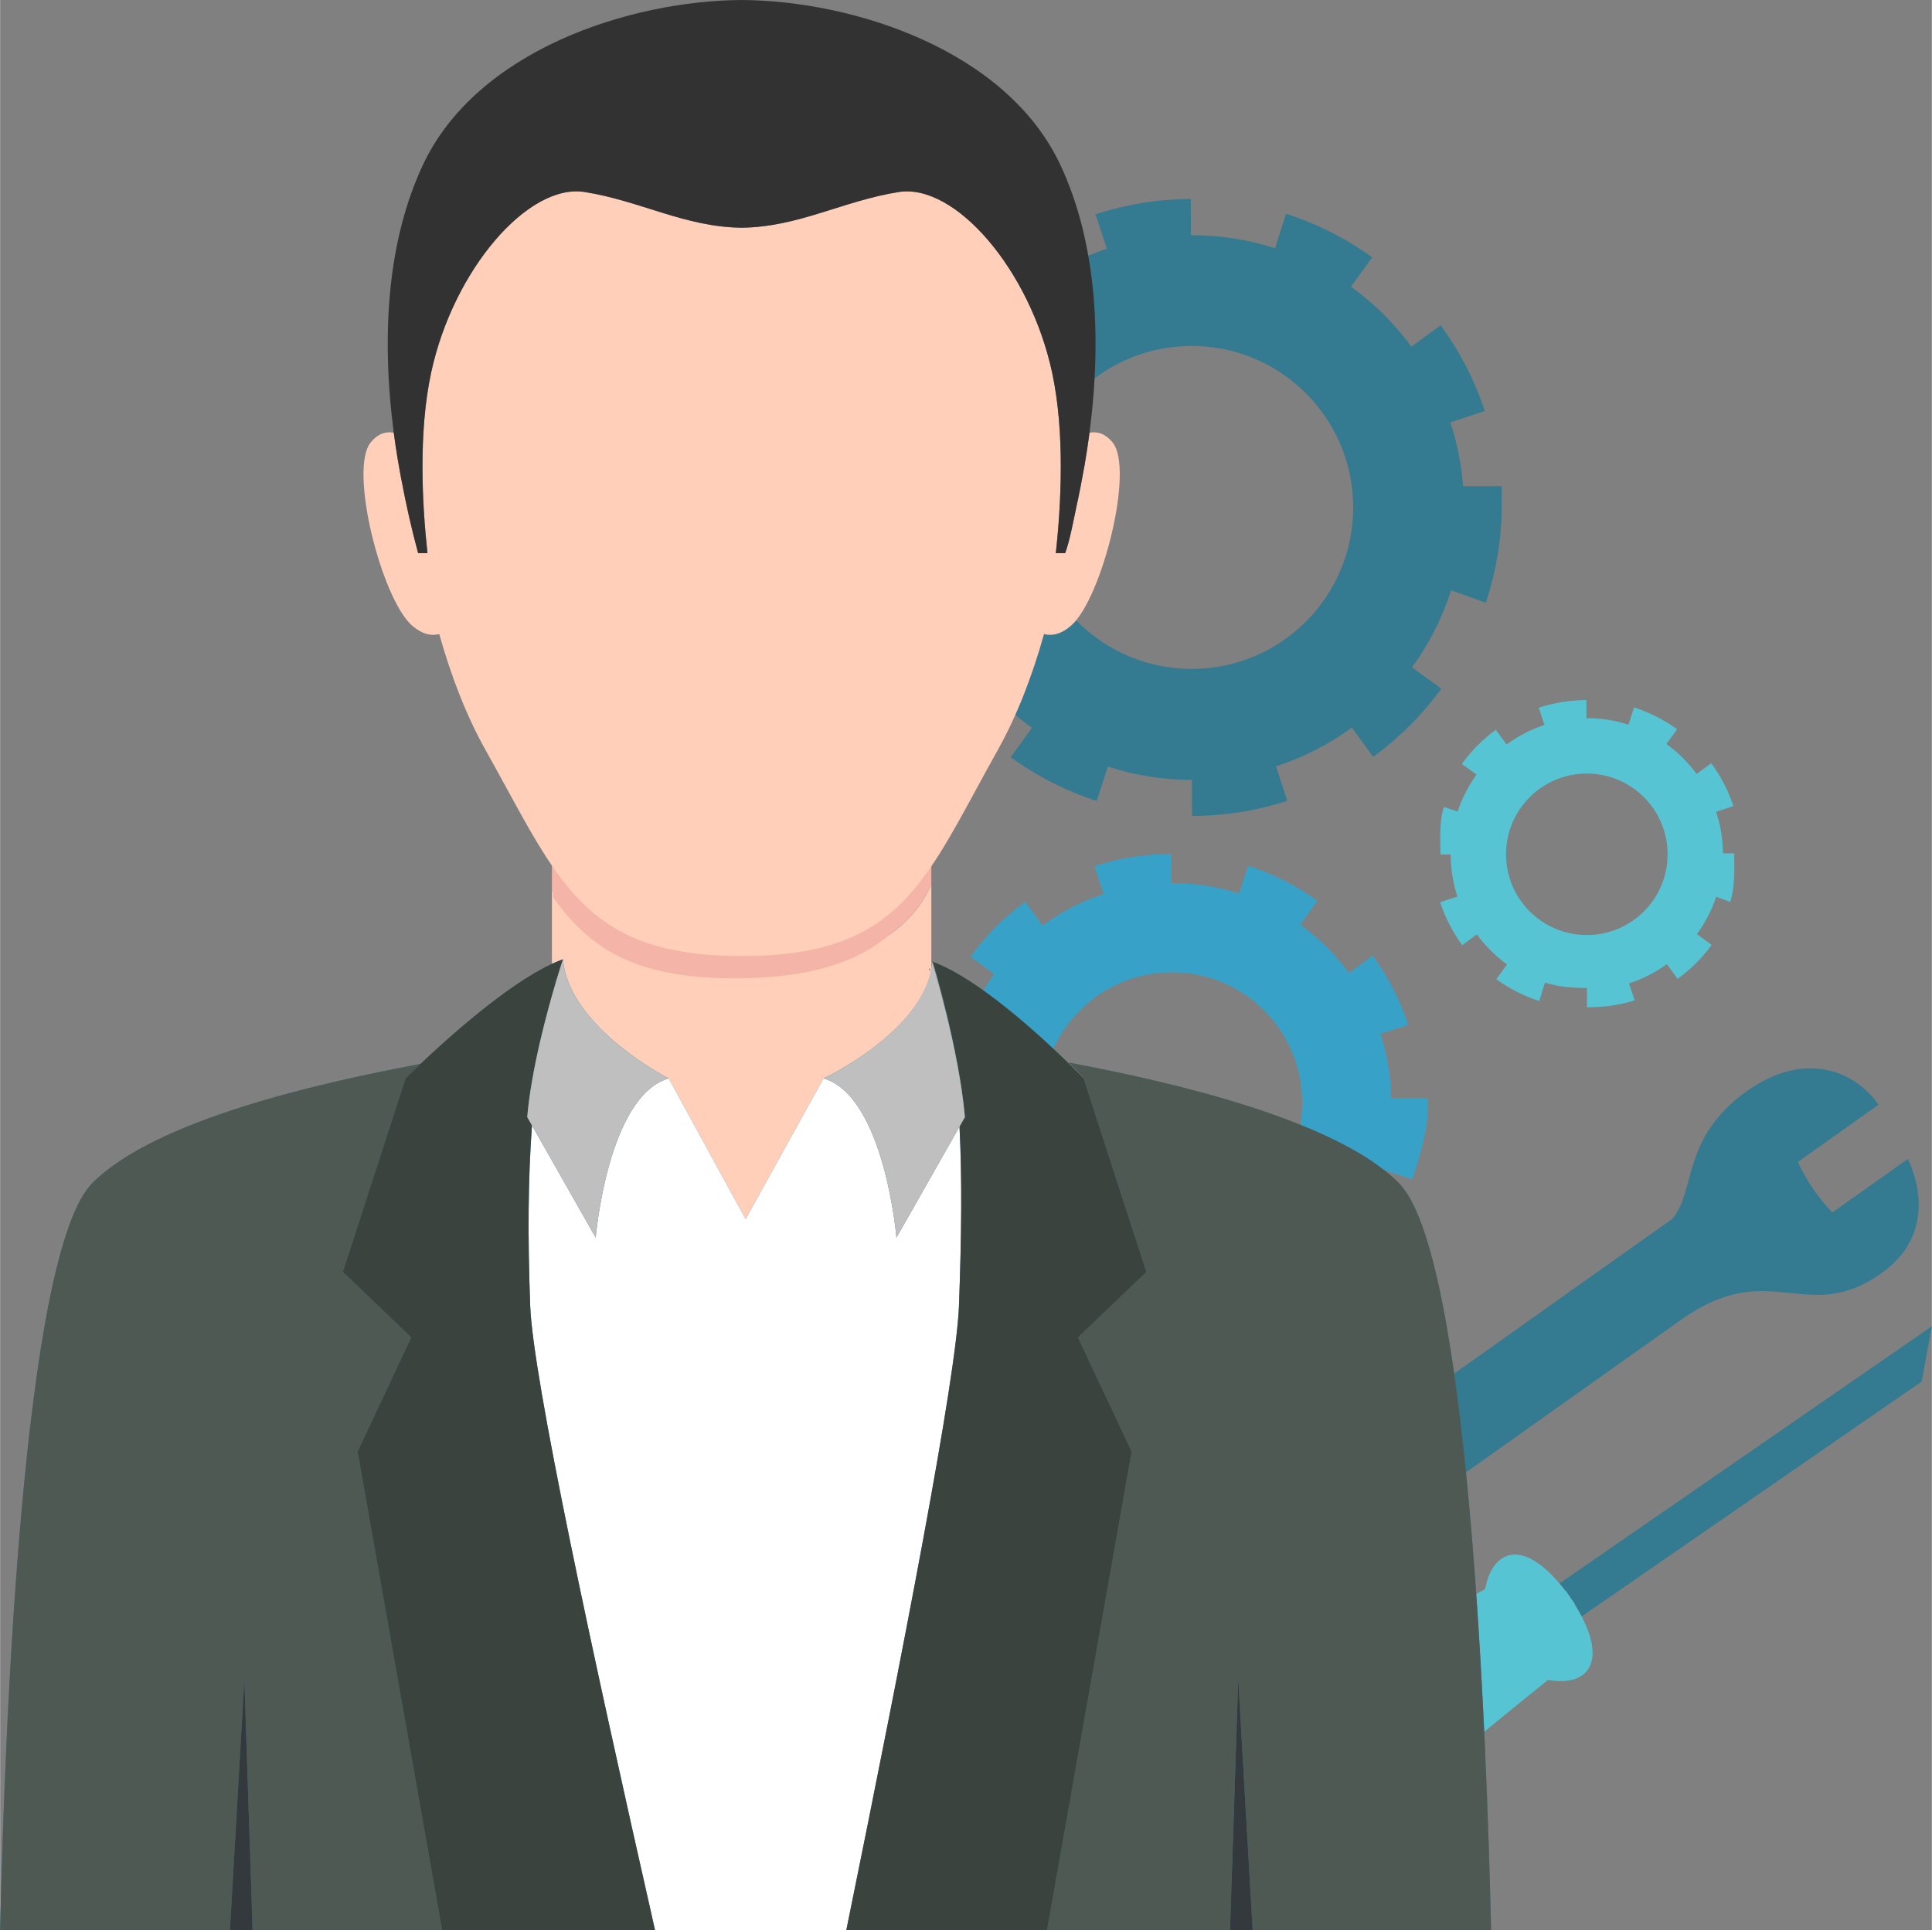 <?xml version="1.0" encoding="UTF-8"?>
<!DOCTYPE svg PUBLIC "-//W3C//DTD SVG 1.1//EN" "http://www.w3.org/Graphics/SVG/1.1/DTD/svg11.dtd">
<!-- Creator: CorelDRAW X7 -->
<svg xmlns="http://www.w3.org/2000/svg" xml:space="preserve" width="1541px" height="1540px" version="1.1" shape-rendering="geometricPrecision" text-rendering="geometricPrecision" image-rendering="optimizeQuality" fill-rule="evenodd" clip-rule="evenodd"
viewBox="0 0 12095954 12089760"
 xmlns:xlink="http://www.w3.org/1999/xlink">
 <rect x="0" y="0" width="12095954" height="12089760" fill="#808080" stroke="none"/>
 <g id="Layer_x0020_1">
  <circle fill="none" cx="7337450" cy="6905281" r="815477"/>
  <circle fill="none" cx="9935267" cy="5350608" r="505724"/>
  <circle fill="none" cx="7461090" cy="3178199" r="1011402"/>
  <path fill="#347A91" d="M12095945 8306619l-2331909 1611018c12806,15264 25668,30741 38789,48063l1633 -1391c9588,13790 17925,26911 26818,40385 9421,13038 18778,25520 28283,39309l-1855 1067c17406,27606 31900,53562 45078,78887l2129326 -1471132 63846 -346225 -9 19z"/>
  <path fill="#57C4D3" d="M9859596 10044096c-9505,-13789 -18862,-26299 -28274,-39309 -8809,-13502 -17239,-26596 -26827,-40385l-1623 1391c-13094,-17322 -25984,-32883 -38790,-48063 -238155,-282926 -421422,-204734 -465024,33949 0,0 -353440,197984 -1175724,665011 -774073,439736 -859628,620564 -661793,937207l-1298 928c35256,51132 27662,39921 35627,50956 7512,11184 35025,51374 35025,51374l1308 -844c261458,348135 431455,289501 1116561,-278874 727725,-603853 1043970,-855946 1043970,-855946 232248,42536 368991,-92528 210029,-397348 -13177,-25288 -27671,-51281 -45077,-78888l1910 -1159z"/>
  <path fill="#347A91" d="M10470349 7633995l-2774585 1968687c-123325,87548 -152470,258379 -65005,381648 87539,123325 258296,152304 381648,64783l2515028 -1784418c559704,-397117 780982,44381 1253536,-290799 398053,-282453 164173,-714984 164173,-714984l-472554 335273c-152526,-160204 -215241,-317024 -215241,-317024l504890 -358271c-158294,-223215 -471544,-335421 -822748,-86241 -415172,294388 -318433,627288 -469142,801337l0 9z"/>
  <path fill="#347A91" d="M5624710 3778291c62863,192623 155512,373590 275563,537856l183109 -133664c105390,144328 232860,271418 377513,376354l-133145 183489c164489,119504 345752,211624 538552,274024l69762 -215065c165481,53507 341848,83403 525143,83403 547,0 1150,0 1623,0l232 225739c203742,-242 404396,-32364 596407,-94819l-70133 -215853c171851,-55880 331675,-138412 474705,-242680l133442 183211c163885,-119411 307426,-263072 426698,-427023l-183499 -133377c105632,-145255 188942,-307602 244739,-482346l217912 77403c62306,-192159 98722,-392915 98722,-596639l-18 -133237 -241521 0c-10720,-138589 -37872,-272577 -79787,-399871l215537 -70894c-63299,-192475 -156374,-373228 -276546,-537160l-182793 134072c-105715,-144190 -233472,-270871 -378413,-375594l132830 -183823c-164804,-119114 -346225,-210873 -539155,-272957l-69298 215853c-164498,-52811 -339790,-81642 -521842,-81642 -1678,0 -3357,93 -5072,93l-696 -226489c-203658,612 -404247,32790 -596259,95746l70662 215537c-171712,56261 -331452,138969 -474297,243525l-133905 -182970c-163645,119791 -306814,263739 -425790,427940l183629 133052c-104547,144422 -187078,305757 -242588,479287l-232776 -73435c-61621,190992 -111075,390542 -111075,592893l0 3366 263081 -1910c139,184509 29981,361943 84303,528351l-215537 70254 -19 0zm1836376 -1611491c558536,0 1011403,452858 1011403,1011402 0,558628 -452858,1011403 -1011403,1011403 -558544,0 -1011402,-452858 -1011402,-1011403 -56,-558535 452858,-1011402 1011402,-1011402z"/>
  <path fill="#38A1C7" d="M7819877 8386406l-56725 -174226c138589,-45077 266819,-112057 382168,-196165l108321 148705c132134,-96265 247808,-212088 344018,-344305l-148789 -108228c85379,-117418 153453,-248272 198531,-389680l195312 63847c50289,-154900 99483,-316783 99483,-481040l-18 -27754 -231330 0c-2838,-140128 -26299,-274961 -68075,-401791l174225 -57336c-51049,-155215 -126078,-300935 -222983,-433161l-148474 108839c-85175,-116193 -187866,-218291 -304672,-302678l107681 -149020c-132830,-96034 -279152,-170080 -434692,-220063l-55945 174318c-132598,-42620 -273792,-66146 -420643,-66146 -1391,0 -2698,148 -4061,148l-603 -182747c-164173,464 -325917,26447 -480678,77116l57105 174309c-138505,45365 -266670,112605 -381797,196852l-108701 -148557c-131995,96590 -247493,212551 -343322,344917l148937 107913c-83237,114979 -149633,242736 -194302,380638l-165323 -54035c-49593,154065 -65154,314881 -65154,478071l0 2755 163190 -1215c149,148612 24528,291411 68353,425483l-174216 56863c50762,155281 125467,301139 222131,433598l148557 -108553c84943,116342 187495,218691 304069,303318l-108005 148854c132598,96358 278781,170692 434293,220981l56251 -185808c133442,43167 275480,55649 423193,55649 464,0 936,0 1456,0l148 194014c164368,0 326260,-14262 481076,-64690l10 10zm-1297918 -1481129c0,-450317 365171,-815478 815478,-815478 450484,0 815562,365087 815562,815478 0,450401 -365087,815478 -815562,815478 -450400,0 -815478,-365077 -815478,-815478z"/>
  <path fill="#57C4D3" d="M9432898 4662688l-67444 -92065c-81781,59849 -153453,131902 -212848,213998l92361 66925c-50762,70143 -91230,147917 -118957,231710l-85462 -29201c-30731,95579 -21699,195322 -21699,296557l0 1679 63855 -547c148,92129 15264,180605 42379,263600l-108005 35257c31426,96358 77820,186800 137753,268961l92120 -67305c52728,72201 116342,135667 188627,188190l-66971 92297c82244,59793 172918,105854 269331,137058l34970 -115906c82708,26827 170859,33810 262441,33810 315,0 603,0 927,0l84 120951c101857,-93 202267,-12111 298338,-43408l-35173 -106086c85925,-27986 165471,-68603 237088,-120719l67148 92733c81928,-59702 153777,-131291 213395,-213303l-92296 -66981c51420,-70745 92537,-149456 120338,-234306l87753 32354c31195,-96117 25668,-196444 25668,-298329l-28 -6055 -70838 0c-603,-90989 -15700,-178361 -42750,-260374l108089 -35572c-31668,-96274 -78192,-186660 -138366,-268580l-91981 67444c-52811,-72053 -116573,-135435 -188932,-187727l66776 -92528c-82337,-59562 -173159,-105390 -269563,-136446l-34738 108088c-82253,-26447 -169857,-41015 -260902,-41015 -844,0 -1632,83 -2466,83l-371 -113300c-101802,232 -202129,16339 -298162,47831l35405 108089c-85963,28274 -165453,69966 -236894,122165l0 -27zm1008194 687915c0,279300 -226433,505734 -505817,505734 -279300,0 -505734,-226434 -505734,-505734 0,-279300 226434,-505724 505734,-505724 279300,-93 505817,226424 505817,505724z"/>
  <path fill="#347A91" d="M2483833 2667174c6992,53970 15263,108376 24221,163106 -8893,-54647 -17229,-109136 -24221,-163106z"/>
  <path fill="#347A91" d="M6763434 3103080c2226,-10284 3765,-20448 5907,-30732 -2003,9645 -4293,19465 -6380,29118 149,612 371,1067 464,1623l9 -9z"/>
  <path fill="#347A91" d="M2531497 2964028c83,-371 148,-844 232,-1215 -3070,-16015 -6056,-31946 -8893,-47915 3014,16488 5619,32735 8661,49130z"/>
  <path fill="#347A91" d="M6807862 2869673c-3904,23007 -8578,46292 -12806,69447 4228,-23155 8902,-46357 12806,-69447z"/>
  <path fill="#347A91" d="M8757696 7408804c-396514,-396430 -1429903,-635197 -2065564,-753078 57652,56260 92593,95514 92593,95514l392740 1213438 -428330 410906 335969 715911 -529956 2998218 1146059 0 51420 -1569251 90238 1569251 1493063 0c-27810,-1226393 -139673,-4242258 -578250,-4680918l18 9z"/>
  <path fill="#347A91" d="M2573903 8376205l-428237 -410164 392740 -1211982c0,0 35488,-35489 93427,-90358 -636579,118715 -1659545,351149 -2053536,745047 -438661,438726 -550487,3454591 -578297,4680984l1439000 0 90219 -1569252 51448 1569252 1187158 0 -529798 -2997940 335876 -715587z"/>
  <path fill="#347A91" d="M3482429 6142610c9588,-32363 18166,-60090 24917,-81548 -8606,26818 -16951,54053 -24917,81548z"/>
  <path fill="#347A91" d="M4186062 6754142l481883 881615 487661 -881615c0,0 591511,-276026 675526,-675433l0 -539767c-153305,350361 -560075,543977 -1202106,543977 -613878,0 -867445,-180429 -1174046,-508052l0 461954c23758,-11044 46988,-20772 69206,-28505 37353,428877 661886,745836 661886,745836l-10 -10z"/>
  <path fill="#347A91" d="M4629044 6082909c642032,0 1048802,-193606 1202107,-543976l0 -132542c-242273,345845 -531949,536706 -1169604,536706 -665613,0 -953464,-212088 -1206539,-594024l0 225877c306582,327623 560223,507959 1174046,507959l-10 0z"/>
  <polygon fill="#347A91" points="1439000,12089732 1580667,12089732 1529238,10520480 "/>
  <polygon fill="#347A91" points="7701217,12089732 7842884,12089732 7752664,10520480 "/>
  <path fill="#347A91" d="M6007342 7056208l-394882 695455c0,0 -74566,-885695 -456771,-997521l-487651 881615 -481892 -881615c-382168,111826 -456827,997521 -456827,997521l-399119 -702808c-23981,324609 -27514,686932 -11128,1129367 16775,450716 382724,2148568 781899,3911538l567002 -28 630357 0c359254,-1762942 688926,-3460813 705646,-3911538 16311,-441563 19705,-800733 3366,-1121986z"/>
  <path fill="#347A91" d="M3330190 7048771l-29665 -52264c26067,-299553 124716,-662108 181969,-853897 7965,-27523 16339,-54730 24908,-81548 10488,-33495 16951,-52728 16951,-52728 -22219,7817 -45457,17554 -69206,28506 -279847,129519 -652204,464876 -823156,626851 -57939,54870 -93428,90359 -93428,90359l-392739 1211982 428237 410164 -335876 715531 529649 2997996 477896 0 855204 0c-399212,-1762942 -765124,-3460813 -781899,-3911538 -16340,-442491 -12899,-804786 11174,-1129423l-19 9z"/>
  <path fill="#347A91" d="M5833905 6021660c1623,4840 3069,9820 4664,14633 464,-3997 1762,-7910 2059,-11879 -2142,-751 -4572,-1966 -6723,-2754z"/>
  <path fill="#347A91" d="M6749144 8376205l428330 -410164 -392739 -1211982c0,0 -34970,-36333 -92593,-92593 -176739,-172547 -569951,-534926 -851180,-636876 1539,5073 163264,545126 200348,971917l-33866 59701c16339,321253 12955,680423 -3357,1122014 -16720,450716 -346448,2148568 -705646,3911538l828933 -28 427895 0 529890 -2997940 -335996 -715587 -19 0z"/>
  <path fill="#347A91" d="M3524205 6008334c0,0 -6371,19149 -16942,52728 -6751,21458 -15264,49278 -24918,81548 -57243,191780 -155920,554344 -181968,853897l29665 52264 399120 702808c0,0 74658,-885694 456826,-997520 65,83 -624468,-316875 -661793,-745725l10 0z"/>
  <path fill="#347A91" d="M5155680 6754142c382177,111826 456771,997521 456771,997521l394882 -695455 33865 -59701c-37111,-426791 -203649,-966882 -205179,-971917l-4896 -464c0,93 0,242 0,381 0,4052 3134,7910 2698,11869 -1622,14346 -2151,28274 -5072,42323 -84015,399407 -673069,675434 -673069,675434l0 9z"/>
  <path fill="#4F5954" d="M8757696 7408804c-396514,-396430 -1429903,-635197 -2065564,-753078 57652,56260 92593,95514 92593,95514l392740 1213438 -428330 410906 335969 715911 -529956 2998218 1146059 0 51420 -1569251 90238 1569251 1493063 0c-27810,-1226393 -139673,-4242258 -578250,-4680918l18 9z"/>
  <path fill="#4F5954" d="M2573903 8376205l-428237 -410164 392740 -1211982c0,0 35488,-35489 93427,-90358 -636579,118715 -1659545,351149 -2053536,745047 -438661,438726 -550487,3454591 -578297,4680984l1439000 0 90219 -1569252 51448 1569252 1187158 0 -529798 -2997940 335876 -715587z"/>
  <path fill="#FFCFBA" d="M3482429 6142610c9588,-32363 18166,-60090 24917,-81548 -8606,26818 -16951,54053 -24917,81548z"/>
  <path fill="#FFCFBA" d="M4186062 6754142l481883 881615 487661 -881615c0,0 591511,-276026 675526,-675433l0 -539767c-153305,350361 -560075,543977 -1202106,543977 -613878,0 -867445,-180429 -1174046,-508052l0 461954c23758,-11044 46988,-20772 69206,-28505 37353,428877 661886,745836 661886,745836l-10 -10z"/>
  <path fill="#F4B4A7" d="M4629044 6082909c642032,0 1048802,-193606 1202107,-543976l0 -132542c-242273,345845 -531949,536706 -1169604,536706 -665613,0 -953464,-212088 -1206539,-594024l0 225877c306582,327623 560223,507959 1174046,507959l-10 0z"/>
  <polygon fill="#34393E" points="1439000,12089732 1580667,12089732 1529238,10520480 "/>
  <polygon fill="#34393E" points="7701217,12089732 7842884,12089732 7752664,10520480 "/>
  <path fill="white" d="M6007342 7056208l-394882 695455c0,0 -74566,-885695 -456771,-997521l-487651 881615 -481892 -881615c-382168,111826 -456827,997521 -456827,997521l-399119 -702808c-23981,324609 -27514,686932 -11128,1129367 16775,450716 382724,2148568 781899,3911538l567002 -28 630357 0c359254,-1762942 688926,-3460813 705646,-3911538 16311,-441563 19705,-800733 3366,-1121986z"/>
  <path fill="#3B433F" d="M3330190 7048771l-29665 -52264c26067,-299553 124716,-662108 181969,-853897 7965,-27523 16339,-54730 24908,-81548 10488,-33495 16951,-52728 16951,-52728 -22219,7817 -45457,17554 -69206,28506 -279847,129519 -652204,464876 -823156,626851 -57939,54870 -93428,90359 -93428,90359l-392739 1211982 428237 410164 -335876 715531 529649 2997996 477896 0 855204 0c-399212,-1762942 -765124,-3460813 -781899,-3911538 -16340,-442491 -12899,-804786 11174,-1129423l-19 9z"/>
  <path fill="#3B433F" d="M5833905 6021660c1623,4840 3069,9820 4664,14633 464,-3997 1762,-7910 2059,-11879 -2142,-751 -4572,-1966 -6723,-2754z"/>
  <path fill="#3B433F" d="M6749144 8376205l428330 -410164 -392739 -1211982c0,0 -34970,-36333 -92593,-92593 -176739,-172547 -569951,-534926 -851180,-636876 1539,5073 163264,545126 200348,971917l-33866 59701c16339,321253 12955,680423 -3357,1122014 -16720,450716 -346448,2148568 -705646,3911538l828933 -28 427895 0 529890 -2997940 -335996 -715587 -19 0z"/>
  <path fill="#BFBFBF" d="M3524205 6008334c0,0 -6371,19149 -16942,52728 -6751,21458 -15264,49278 -24918,81548 -57243,191780 -155920,554344 -181968,853897l29665 52264 399120 702808c0,0 74658,-885694 456826,-997520 65,83 -624468,-316875 -661793,-745725l10 0z"/>
  <path fill="#BFBFBF" d="M5155680 6754142c382177,111826 456771,997521 456771,997521l394882 -695455 33865 -59701c-37111,-426791 -203649,-966882 -205179,-971917l-4896 -464c0,93 0,242 0,381 0,4052 3134,7910 2698,11869 -1622,14346 -2151,28274 -5072,42323 -84015,399407 -673069,675434 -673069,675434l0 9z"/>
  <g id="_906787029744">
   <path fill="#FFCFBA" d="M3463558 6188123c9978,-33448 18639,-61731 25538,-83588 -8809,27448 -17424,55268 -25538,83588z"/>
   <path fill="#F4B4A7" d="M4599481 6127551c642236,0 1010828,-193690 1164207,-544144l0 -64486c-233277,302817 -525514,468752 -1120187,468752 -642523,0 -933248,-197445 -1180323,-554631l0 186336c230040,327642 522119,508173 1136294,508173l9 0z"/>
   <path fill="#3B433F" d="M5816295 6066338c1623,4841 3079,9969 4757,14809 464,-4061 1679,-7975 2059,-12027 -2291,-779 -4665,-2086 -6816,-2782z"/>
   <path fill="#FFCFBA" d="M4643483 5987673c594756,0 886928,-165944 1120186,-468752 161809,-210038 295306,-486009 481577,-818362 123752,-220702 218839,-470820 291235,-729116 52607,13047 110110,-371 170998,-54285 190102,-167781 397525,-979327 257509,-1147107 -47155,-56892 -97610,-68724 -143633,-59738 -8671,66804 -19103,134192 -30611,202128 -3914,23155 -8578,46459 -12899,69790 -8198,44929 -16720,90015 -26234,135352 -1911,9737 -3441,19242 -5536,28896 -149,-557 -316,-2059 -464,-2606 -22692,106512 -47850,244099 -76745,320779l-58690 -28c33884,-306721 57215,-757492 -22544,-1129404 -138087,-643589 -606774,-1188521 -961058,-1132706 -349535,55297 -626582,219544 -983388,223782 -356945,-4229 -634084,-168012 -983611,-223374 -354200,-55899 -822878,488625 -961012,1132242 -79824,371912 -56427,822739 -22636,1129460l-58662 0c-41646,-153379 -76077,-307880 -104509,-459349 -84,325 -149,1224 -232,1540 -2699,-14114 -4841,-27764 -7446,-41878 -5537,-30899 -11193,-61649 -16256,-92343 -8986,-54462 -17193,-108599 -24083,-162272 -46023,-8986 -96395,2930 -143642,59821 -139952,167781 67472,979327 257517,1147107 61037,53906 118707,67324 171165,54230 72461,258352 167697,508507 291476,729172 161957,288963 285282,535019 421848,732483 247169,357093 537866,554538 1180380,554538z"/>
   <path fill="#323232" d="M2505161 2965104c2467,13733 4989,26317 7678,40023 28460,151515 62891,305970 104509,459349l58663 0c-33820,-306721 -57207,-757493 22636,-1129404 138097,-643590 606784,-1188522 961012,-1132706 349591,55296 626666,219544 983610,223781 356806,-4228 633946,-168012 983389,-223373 354283,-55908 822961,488625 961058,1132242 79759,371912 56427,822739 22543,1129460l58718 0c28895,-76690 54054,-214239 76745,-320779 1911,-9042 4145,-17712 5972,-26921 9505,-45244 17944,-90107 26225,-135027 4293,-23304 8986,-46459 12899,-69623 11499,-67936 21940,-135260 30602,-202064 82188,-633797 33680,-1213976 -181515,-1674994 -337239,-722653 -1298473,-1030951 -1996673,-1035068 -698505,4145 -1659665,312498 -1996905,1035068 -215250,461083 -263712,1041290 -181514,1675087 6983,53683 15273,107903 24083,162337 4980,30898 10747,61732 16256,92630l9 -18z"/>
  </g>
 </g>
</svg>
